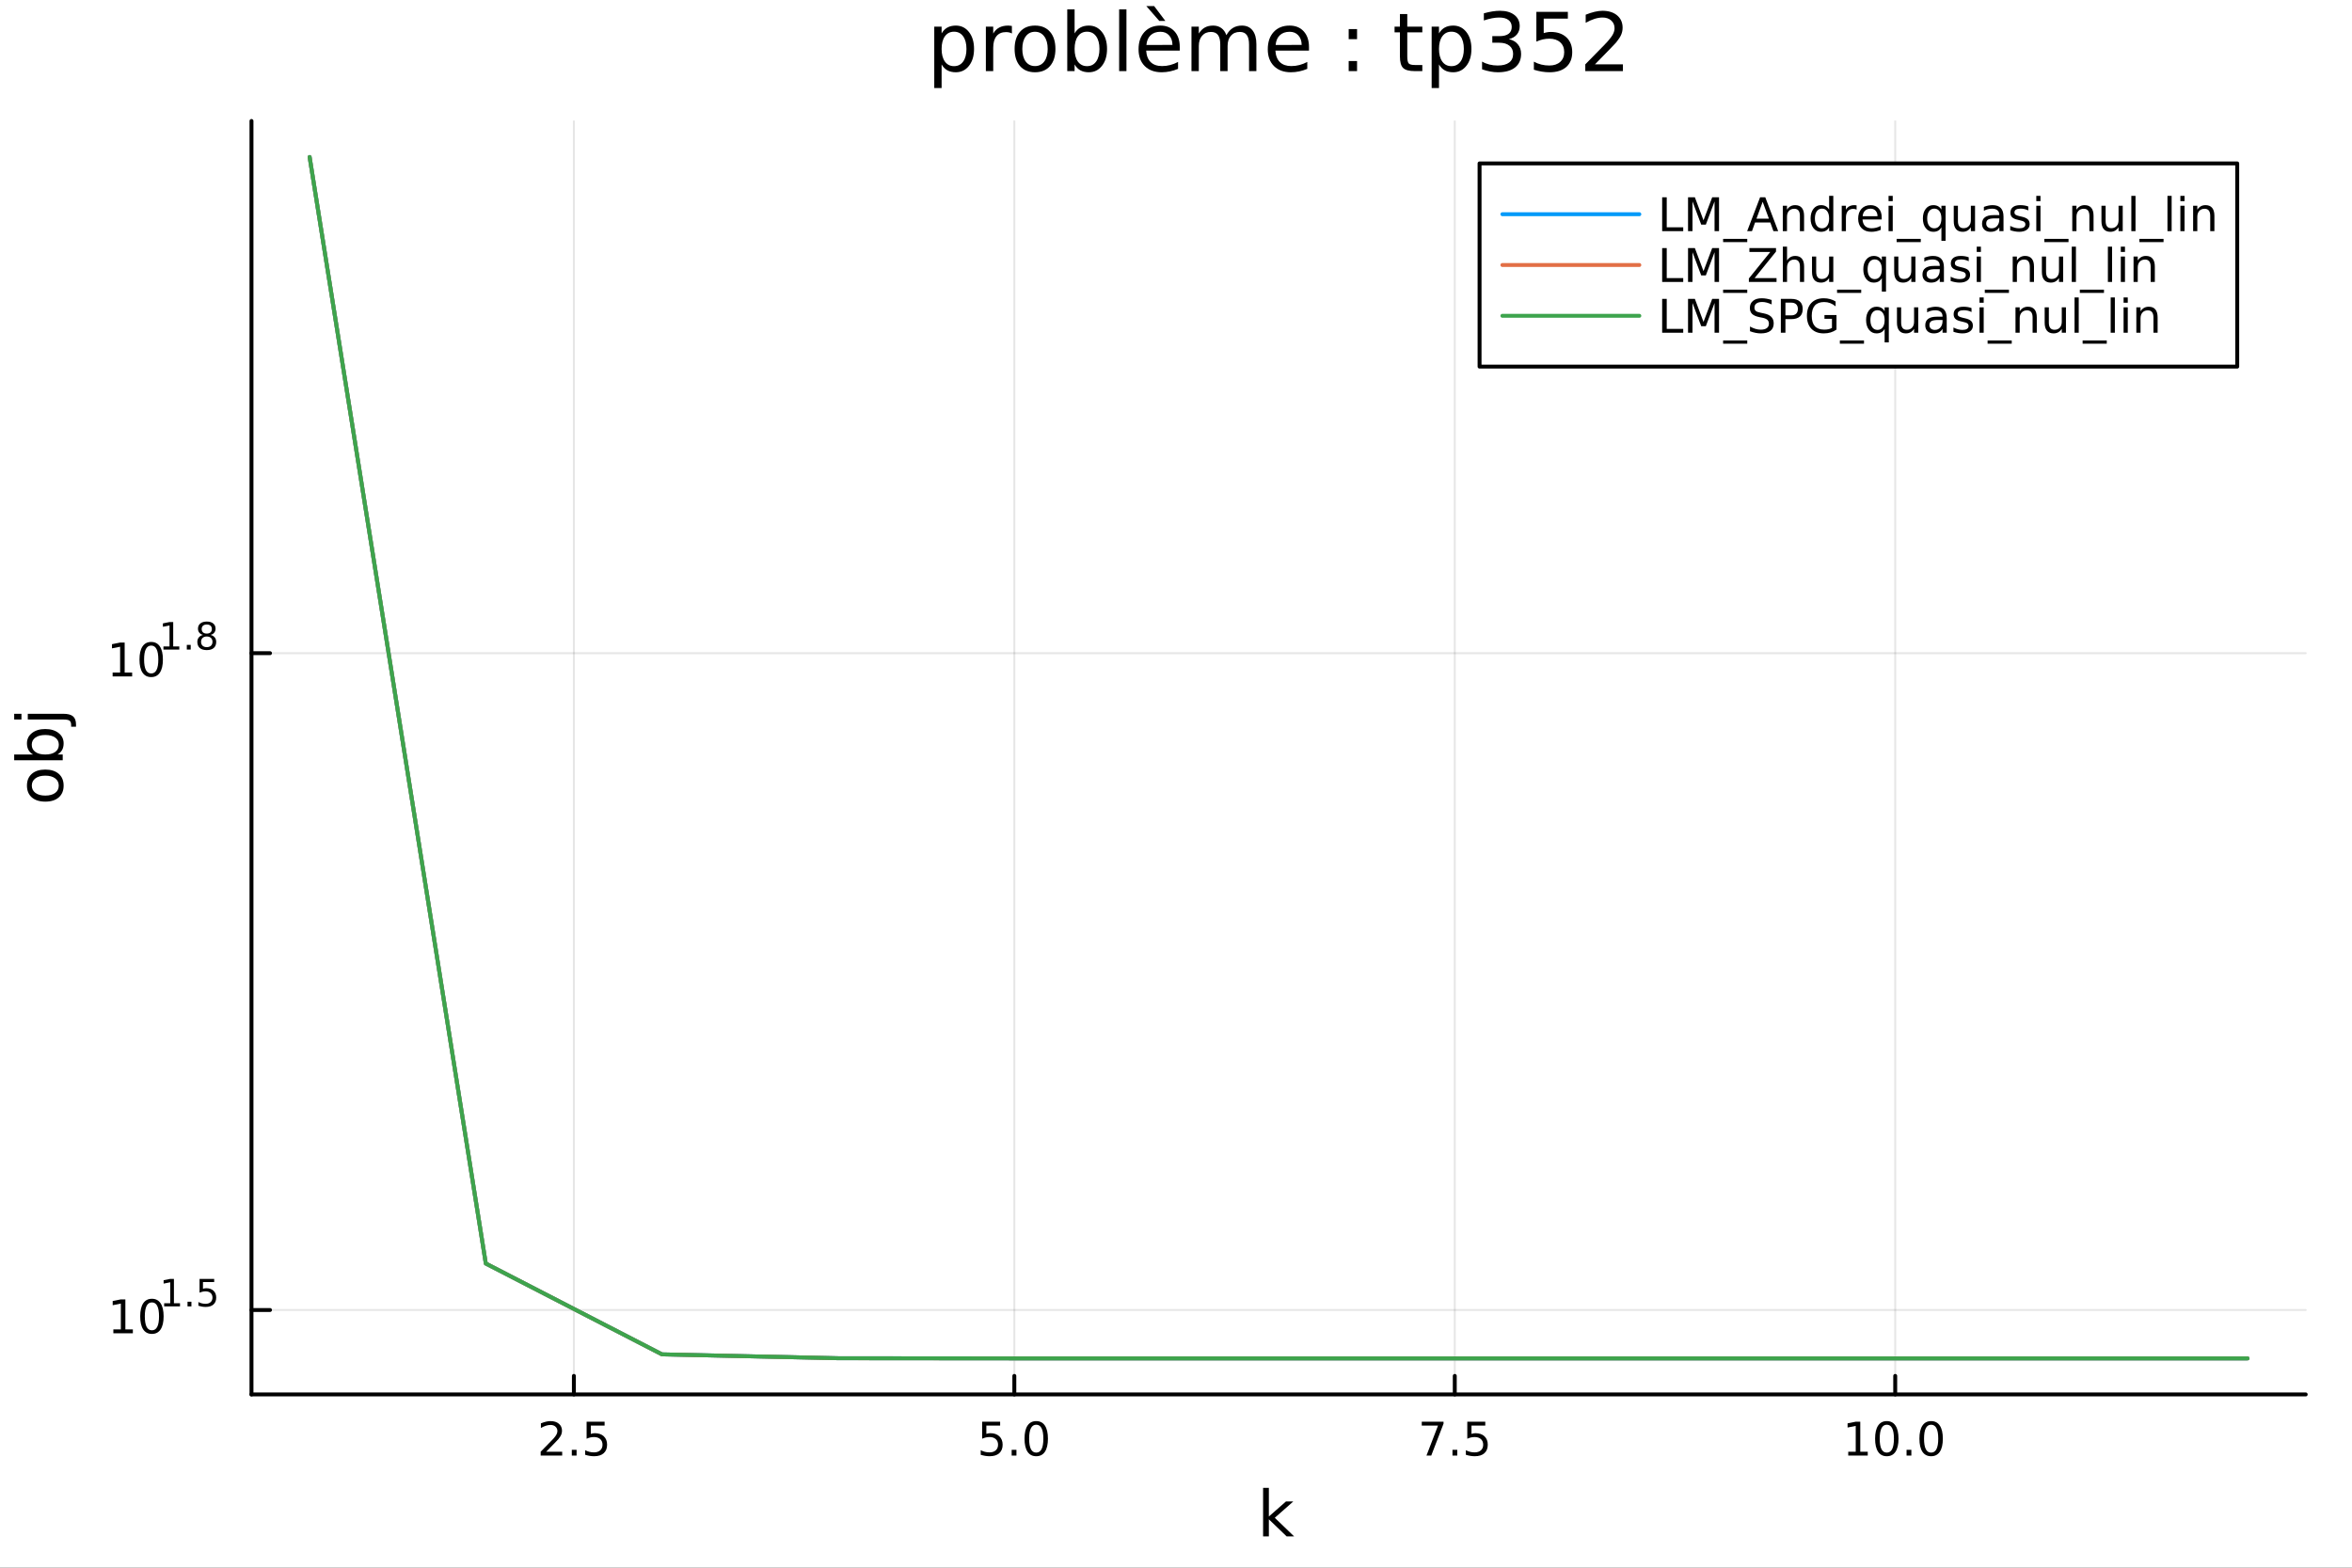 <?xml version="1.0" encoding="utf-8"?>
<svg xmlns="http://www.w3.org/2000/svg" xmlns:xlink="http://www.w3.org/1999/xlink" width="600" height="400" viewBox="0 0 2400 1600">
<rect x="0" y="0" width="2400" height="1600" fill="#333333" stroke="none"/>
<defs>
  <clipPath id="clip340">
    <rect x="0" y="0" width="2400" height="1600"/>
  </clipPath>
</defs>
<path clip-path="url(#clip340)" d="M0 1600 L2400 1600 L2400 0 L0 0  Z" fill="#ffffff" fill-rule="evenodd" fill-opacity="1"/>
<defs>
  <clipPath id="clip341">
    <rect x="480" y="0" width="1681" height="1600"/>
  </clipPath>
</defs>
<path clip-path="url(#clip340)" d="M256.62 1423.18 L2352.76 1423.18 L2352.76 123.472 L256.62 123.472  Z" fill="#ffffff" fill-rule="evenodd" fill-opacity="1"/>
<defs>
  <clipPath id="clip342">
    <rect x="256" y="123" width="2097" height="1301"/>
  </clipPath>
</defs>
<polyline clip-path="url(#clip342)" style="stroke:#000000; stroke-linecap:round; stroke-linejoin:round; stroke-width:2; stroke-opacity:0.1; fill:none" points="585.601,1423.18 585.601,123.472 "/>
<polyline clip-path="url(#clip342)" style="stroke:#000000; stroke-linecap:round; stroke-linejoin:round; stroke-width:2; stroke-opacity:0.1; fill:none" points="1035.03,1423.18 1035.03,123.472 "/>
<polyline clip-path="url(#clip342)" style="stroke:#000000; stroke-linecap:round; stroke-linejoin:round; stroke-width:2; stroke-opacity:0.1; fill:none" points="1484.46,1423.18 1484.46,123.472 "/>
<polyline clip-path="url(#clip342)" style="stroke:#000000; stroke-linecap:round; stroke-linejoin:round; stroke-width:2; stroke-opacity:0.1; fill:none" points="1933.89,1423.18 1933.89,123.472 "/>
<polyline clip-path="url(#clip340)" style="stroke:#000000; stroke-linecap:round; stroke-linejoin:round; stroke-width:4; stroke-opacity:1; fill:none" points="256.62,1423.18 2352.76,1423.18 "/>
<polyline clip-path="url(#clip340)" style="stroke:#000000; stroke-linecap:round; stroke-linejoin:round; stroke-width:4; stroke-opacity:1; fill:none" points="585.601,1423.18 585.601,1404.28 "/>
<polyline clip-path="url(#clip340)" style="stroke:#000000; stroke-linecap:round; stroke-linejoin:round; stroke-width:4; stroke-opacity:1; fill:none" points="1035.03,1423.18 1035.03,1404.28 "/>
<polyline clip-path="url(#clip340)" style="stroke:#000000; stroke-linecap:round; stroke-linejoin:round; stroke-width:4; stroke-opacity:1; fill:none" points="1484.46,1423.18 1484.46,1404.28 "/>
<polyline clip-path="url(#clip340)" style="stroke:#000000; stroke-linecap:round; stroke-linejoin:round; stroke-width:4; stroke-opacity:1; fill:none" points="1933.89,1423.18 1933.89,1404.28 "/>
<path clip-path="url(#clip340)" d="M557.338 1481.64 L573.657 1481.64 L573.657 1485.58 L551.713 1485.58 L551.713 1481.64 Q554.375 1478.89 558.958 1474.26 Q563.565 1469.61 564.745 1468.27 Q566.99 1465.74 567.87 1464.01 Q568.773 1462.25 568.773 1460.56 Q568.773 1457.8 566.828 1456.07 Q564.907 1454.33 561.805 1454.33 Q559.606 1454.33 557.153 1455.09 Q554.722 1455.86 551.944 1457.41 L551.944 1452.69 Q554.768 1451.55 557.222 1450.97 Q559.676 1450.39 561.713 1450.39 Q567.083 1450.39 570.278 1453.08 Q573.472 1455.77 573.472 1460.26 Q573.472 1462.39 572.662 1464.31 Q571.875 1466.2 569.768 1468.8 Q569.19 1469.47 566.088 1472.69 Q562.986 1475.88 557.338 1481.64 Z" fill="#000000" fill-rule="nonzero" fill-opacity="1" /><path clip-path="url(#clip340)" d="M583.472 1479.7 L588.356 1479.7 L588.356 1485.58 L583.472 1485.58 L583.472 1479.7 Z" fill="#000000" fill-rule="nonzero" fill-opacity="1" /><path clip-path="url(#clip340)" d="M598.588 1451.02 L616.944 1451.02 L616.944 1454.96 L602.87 1454.96 L602.87 1463.43 Q603.888 1463.08 604.907 1462.92 Q605.925 1462.73 606.944 1462.73 Q612.731 1462.73 616.111 1465.9 Q619.49 1469.08 619.49 1474.49 Q619.49 1480.07 616.018 1483.17 Q612.546 1486.25 606.226 1486.25 Q604.05 1486.25 601.782 1485.88 Q599.537 1485.51 597.129 1484.77 L597.129 1480.07 Q599.213 1481.2 601.435 1481.76 Q603.657 1482.32 606.134 1482.32 Q610.138 1482.32 612.476 1480.21 Q614.814 1478.1 614.814 1474.49 Q614.814 1470.88 612.476 1468.77 Q610.138 1466.67 606.134 1466.67 Q604.259 1466.67 602.384 1467.08 Q600.532 1467.5 598.588 1468.38 L598.588 1451.02 Z" fill="#000000" fill-rule="nonzero" fill-opacity="1" /><path clip-path="url(#clip340)" d="M1002.19 1451.02 L1020.55 1451.02 L1020.55 1454.96 L1006.48 1454.96 L1006.48 1463.43 Q1007.5 1463.08 1008.51 1462.92 Q1009.53 1462.73 1010.55 1462.73 Q1016.34 1462.73 1019.72 1465.9 Q1023.1 1469.08 1023.1 1474.49 Q1023.1 1480.07 1019.63 1483.17 Q1016.15 1486.25 1009.83 1486.25 Q1007.66 1486.25 1005.39 1485.88 Q1003.14 1485.51 1000.74 1484.77 L1000.74 1480.07 Q1002.82 1481.2 1005.04 1481.76 Q1007.26 1482.32 1009.74 1482.32 Q1013.75 1482.32 1016.08 1480.21 Q1018.42 1478.1 1018.42 1474.49 Q1018.42 1470.88 1016.08 1468.77 Q1013.75 1466.67 1009.74 1466.67 Q1007.87 1466.67 1005.99 1467.08 Q1004.14 1467.5 1002.19 1468.38 L1002.19 1451.02 Z" fill="#000000" fill-rule="nonzero" fill-opacity="1" /><path clip-path="url(#clip340)" d="M1032.31 1479.7 L1037.19 1479.7 L1037.19 1485.58 L1032.31 1485.58 L1032.31 1479.7 Z" fill="#000000" fill-rule="nonzero" fill-opacity="1" /><path clip-path="url(#clip340)" d="M1057.38 1454.1 Q1053.77 1454.1 1051.94 1457.66 Q1050.13 1461.2 1050.13 1468.33 Q1050.13 1475.44 1051.94 1479.01 Q1053.77 1482.55 1057.38 1482.55 Q1061.01 1482.55 1062.82 1479.01 Q1064.65 1475.44 1064.65 1468.33 Q1064.65 1461.2 1062.82 1457.66 Q1061.01 1454.1 1057.38 1454.1 M1057.38 1450.39 Q1063.19 1450.39 1066.25 1455 Q1069.32 1459.58 1069.32 1468.33 Q1069.32 1477.06 1066.25 1481.67 Q1063.19 1486.25 1057.38 1486.25 Q1051.57 1486.25 1048.49 1481.67 Q1045.44 1477.06 1045.44 1468.33 Q1045.44 1459.58 1048.49 1455 Q1051.57 1450.39 1057.38 1450.39 Z" fill="#000000" fill-rule="nonzero" fill-opacity="1" /><path clip-path="url(#clip340)" d="M1450.78 1451.02 L1473 1451.02 L1473 1453.01 L1460.45 1485.58 L1455.57 1485.58 L1467.38 1454.96 L1450.78 1454.96 L1450.78 1451.02 Z" fill="#000000" fill-rule="nonzero" fill-opacity="1" /><path clip-path="url(#clip340)" d="M1482.12 1479.7 L1487.01 1479.7 L1487.01 1485.58 L1482.12 1485.58 L1482.12 1479.7 Z" fill="#000000" fill-rule="nonzero" fill-opacity="1" /><path clip-path="url(#clip340)" d="M1497.24 1451.02 L1515.59 1451.02 L1515.59 1454.96 L1501.52 1454.96 L1501.52 1463.43 Q1502.54 1463.08 1503.56 1462.92 Q1504.57 1462.73 1505.59 1462.73 Q1511.38 1462.73 1514.76 1465.9 Q1518.14 1469.08 1518.14 1474.49 Q1518.14 1480.07 1514.67 1483.17 Q1511.2 1486.25 1504.88 1486.25 Q1502.7 1486.25 1500.43 1485.88 Q1498.19 1485.51 1495.78 1484.77 L1495.78 1480.07 Q1497.86 1481.2 1500.08 1481.76 Q1502.31 1482.32 1504.78 1482.32 Q1508.79 1482.32 1511.13 1480.21 Q1513.46 1478.1 1513.46 1474.49 Q1513.46 1470.88 1511.13 1468.77 Q1508.79 1466.67 1504.78 1466.67 Q1502.91 1466.67 1501.03 1467.08 Q1499.18 1467.5 1497.24 1468.38 L1497.24 1451.02 Z" fill="#000000" fill-rule="nonzero" fill-opacity="1" /><path clip-path="url(#clip340)" d="M1885.96 1481.64 L1893.6 1481.64 L1893.6 1455.28 L1885.29 1456.95 L1885.29 1452.69 L1893.55 1451.02 L1898.23 1451.02 L1898.23 1481.64 L1905.87 1481.64 L1905.87 1485.58 L1885.96 1485.58 L1885.96 1481.64 Z" fill="#000000" fill-rule="nonzero" fill-opacity="1" /><path clip-path="url(#clip340)" d="M1925.31 1454.1 Q1921.7 1454.1 1919.87 1457.66 Q1918.07 1461.2 1918.07 1468.33 Q1918.07 1475.44 1919.87 1479.01 Q1921.7 1482.55 1925.31 1482.55 Q1928.95 1482.55 1930.75 1479.01 Q1932.58 1475.44 1932.58 1468.33 Q1932.58 1461.2 1930.75 1457.66 Q1928.95 1454.1 1925.31 1454.1 M1925.31 1450.39 Q1931.12 1450.39 1934.18 1455 Q1937.26 1459.58 1937.26 1468.33 Q1937.26 1477.06 1934.18 1481.67 Q1931.12 1486.25 1925.31 1486.25 Q1919.5 1486.25 1916.42 1481.67 Q1913.37 1477.06 1913.37 1468.33 Q1913.37 1459.58 1916.42 1455 Q1919.5 1450.39 1925.31 1450.39 Z" fill="#000000" fill-rule="nonzero" fill-opacity="1" /><path clip-path="url(#clip340)" d="M1945.47 1479.7 L1950.36 1479.7 L1950.36 1485.58 L1945.47 1485.58 L1945.47 1479.7 Z" fill="#000000" fill-rule="nonzero" fill-opacity="1" /><path clip-path="url(#clip340)" d="M1970.54 1454.1 Q1966.93 1454.1 1965.1 1457.66 Q1963.3 1461.2 1963.3 1468.33 Q1963.3 1475.44 1965.1 1479.01 Q1966.93 1482.55 1970.54 1482.55 Q1974.18 1482.55 1975.98 1479.01 Q1977.81 1475.44 1977.81 1468.33 Q1977.81 1461.2 1975.98 1457.66 Q1974.18 1454.1 1970.54 1454.1 M1970.54 1450.39 Q1976.35 1450.39 1979.41 1455 Q1982.49 1459.58 1982.49 1468.33 Q1982.49 1477.06 1979.41 1481.67 Q1976.35 1486.25 1970.54 1486.25 Q1964.73 1486.25 1961.65 1481.67 Q1958.6 1477.06 1958.6 1468.33 Q1958.6 1459.58 1961.65 1455 Q1964.73 1450.39 1970.54 1450.39 Z" fill="#000000" fill-rule="nonzero" fill-opacity="1" /><path clip-path="url(#clip340)" d="M1288.87 1518.52 L1294.76 1518.52 L1294.76 1547.77 L1312.23 1532.4 L1319.71 1532.4 L1300.8 1549.07 L1320.51 1568.04 L1312.87 1568.04 L1294.76 1550.63 L1294.76 1568.04 L1288.87 1568.04 L1288.87 1518.52 Z" fill="#000000" fill-rule="nonzero" fill-opacity="1" /><polyline clip-path="url(#clip342)" style="stroke:#000000; stroke-linecap:round; stroke-linejoin:round; stroke-width:2; stroke-opacity:0.1; fill:none" points="256.62,1337.01 2352.76,1337.01 "/>
<polyline clip-path="url(#clip342)" style="stroke:#000000; stroke-linecap:round; stroke-linejoin:round; stroke-width:2; stroke-opacity:0.1; fill:none" points="256.62,666.639 2352.76,666.639 "/>
<polyline clip-path="url(#clip340)" style="stroke:#000000; stroke-linecap:round; stroke-linejoin:round; stroke-width:4; stroke-opacity:1; fill:none" points="256.62,1423.18 256.62,123.472 "/>
<polyline clip-path="url(#clip340)" style="stroke:#000000; stroke-linecap:round; stroke-linejoin:round; stroke-width:4; stroke-opacity:1; fill:none" points="256.62,1337.01 275.517,1337.01 "/>
<polyline clip-path="url(#clip340)" style="stroke:#000000; stroke-linecap:round; stroke-linejoin:round; stroke-width:4; stroke-opacity:1; fill:none" points="256.62,666.639 275.517,666.639 "/>
<path clip-path="url(#clip340)" d="M115.665 1356.8 L123.304 1356.8 L123.304 1330.44 L114.994 1332.11 L114.994 1327.85 L123.258 1326.18 L127.933 1326.18 L127.933 1356.8 L135.572 1356.8 L135.572 1360.74 L115.665 1360.74 L115.665 1356.8 Z" fill="#000000" fill-rule="nonzero" fill-opacity="1" /><path clip-path="url(#clip340)" d="M155.017 1329.26 Q151.406 1329.26 149.577 1332.82 Q147.771 1336.36 147.771 1343.49 Q147.771 1350.6 149.577 1354.17 Q151.406 1357.71 155.017 1357.71 Q158.651 1357.71 160.456 1354.17 Q162.285 1350.6 162.285 1343.49 Q162.285 1336.36 160.456 1332.82 Q158.651 1329.26 155.017 1329.26 M155.017 1325.55 Q160.827 1325.55 163.882 1330.16 Q166.961 1334.74 166.961 1343.49 Q166.961 1352.22 163.882 1356.83 Q160.827 1361.41 155.017 1361.41 Q149.206 1361.41 146.128 1356.83 Q143.072 1352.22 143.072 1343.49 Q143.072 1334.74 146.128 1330.16 Q149.206 1325.55 155.017 1325.55 Z" fill="#000000" fill-rule="nonzero" fill-opacity="1" /><path clip-path="url(#clip340)" d="M167.506 1330.13 L173.713 1330.13 L173.713 1308.71 L166.961 1310.06 L166.961 1306.6 L173.675 1305.25 L177.475 1305.25 L177.475 1330.13 L183.681 1330.13 L183.681 1333.33 L167.506 1333.33 L167.506 1330.13 Z" fill="#000000" fill-rule="nonzero" fill-opacity="1" /><path clip-path="url(#clip340)" d="M191.355 1328.55 L195.323 1328.55 L195.323 1333.33 L191.355 1333.33 L191.355 1328.55 Z" fill="#000000" fill-rule="nonzero" fill-opacity="1" /><path clip-path="url(#clip340)" d="M203.636 1305.25 L218.551 1305.25 L218.551 1308.45 L207.116 1308.45 L207.116 1315.33 Q207.943 1315.05 208.771 1314.92 Q209.598 1314.77 210.426 1314.77 Q215.128 1314.77 217.874 1317.34 Q220.62 1319.92 220.62 1324.32 Q220.62 1328.85 217.798 1331.37 Q214.977 1333.87 209.843 1333.87 Q208.075 1333.87 206.232 1333.57 Q204.407 1333.27 202.451 1332.67 L202.451 1328.85 Q204.144 1329.77 205.949 1330.23 Q207.755 1330.68 209.767 1330.68 Q213.021 1330.68 214.921 1328.97 Q216.82 1327.25 216.82 1324.32 Q216.82 1321.39 214.921 1319.67 Q213.021 1317.96 209.767 1317.96 Q208.244 1317.96 206.721 1318.3 Q205.216 1318.64 203.636 1319.36 L203.636 1305.25 Z" fill="#000000" fill-rule="nonzero" fill-opacity="1" /><path clip-path="url(#clip340)" d="M114.931 686.431 L122.57 686.431 L122.57 660.066 L114.26 661.732 L114.26 657.473 L122.524 655.806 L127.2 655.806 L127.2 686.431 L134.839 686.431 L134.839 690.366 L114.931 690.366 L114.931 686.431 Z" fill="#000000" fill-rule="nonzero" fill-opacity="1" /><path clip-path="url(#clip340)" d="M154.283 658.885 Q150.672 658.885 148.843 662.45 Q147.038 665.992 147.038 673.121 Q147.038 680.228 148.843 683.792 Q150.672 687.334 154.283 687.334 Q157.917 687.334 159.723 683.792 Q161.552 680.228 161.552 673.121 Q161.552 665.992 159.723 662.45 Q157.917 658.885 154.283 658.885 M154.283 655.181 Q160.093 655.181 163.149 659.788 Q166.227 664.371 166.227 673.121 Q166.227 681.848 163.149 686.454 Q160.093 691.038 154.283 691.038 Q148.473 691.038 145.394 686.454 Q142.339 681.848 142.339 673.121 Q142.339 664.371 145.394 659.788 Q148.473 655.181 154.283 655.181 Z" fill="#000000" fill-rule="nonzero" fill-opacity="1" /><path clip-path="url(#clip340)" d="M166.773 659.759 L172.979 659.759 L172.979 638.337 L166.227 639.691 L166.227 636.23 L172.942 634.876 L176.741 634.876 L176.741 659.759 L182.948 659.759 L182.948 662.956 L166.773 662.956 L166.773 659.759 Z" fill="#000000" fill-rule="nonzero" fill-opacity="1" /><path clip-path="url(#clip340)" d="M190.621 658.179 L194.59 658.179 L194.59 662.956 L190.621 662.956 L190.621 658.179 Z" fill="#000000" fill-rule="nonzero" fill-opacity="1" /><path clip-path="url(#clip340)" d="M210.99 649.621 Q208.282 649.621 206.721 651.07 Q205.178 652.518 205.178 655.057 Q205.178 657.596 206.721 659.044 Q208.282 660.492 210.99 660.492 Q213.698 660.492 215.259 659.044 Q216.82 657.577 216.82 655.057 Q216.82 652.518 215.259 651.07 Q213.717 649.621 210.99 649.621 M207.191 648.004 Q204.746 647.402 203.373 645.728 Q202.019 644.054 202.019 641.647 Q202.019 638.28 204.407 636.324 Q206.815 634.368 210.99 634.368 Q215.184 634.368 217.573 636.324 Q219.961 638.28 219.961 641.647 Q219.961 644.054 218.588 645.728 Q217.234 647.402 214.808 648.004 Q217.554 648.643 219.077 650.505 Q220.62 652.367 220.62 655.057 Q220.62 659.138 218.118 661.32 Q215.635 663.501 210.99 663.501 Q206.344 663.501 203.843 661.32 Q201.36 659.138 201.36 655.057 Q201.36 652.367 202.903 650.505 Q204.445 648.643 207.191 648.004 M205.799 642.004 Q205.799 644.186 207.153 645.408 Q208.526 646.631 210.99 646.631 Q213.435 646.631 214.808 645.408 Q216.2 644.186 216.2 642.004 Q216.2 639.822 214.808 638.6 Q213.435 637.377 210.99 637.377 Q208.526 637.377 207.153 638.6 Q205.799 639.822 205.799 642.004 Z" fill="#000000" fill-rule="nonzero" fill-opacity="1" /><path clip-path="url(#clip340)" d="M32.462 801.797 Q32.462 806.507 36.154 809.244 Q39.815 811.982 46.212 811.982 Q52.609 811.982 56.302 809.276 Q59.962 806.539 59.962 801.797 Q59.962 797.118 56.27 794.381 Q52.578 791.643 46.212 791.643 Q39.878 791.643 36.186 794.381 Q32.462 797.118 32.462 801.797 M27.497 801.797 Q27.497 794.158 32.462 789.797 Q37.427 785.437 46.212 785.437 Q54.965 785.437 59.962 789.797 Q64.927 794.158 64.927 801.797 Q64.927 809.467 59.962 813.828 Q54.965 818.156 46.212 818.156 Q37.427 818.156 32.462 813.828 Q27.497 809.467 27.497 801.797 Z" fill="#000000" fill-rule="nonzero" fill-opacity="1" /><path clip-path="url(#clip340)" d="M46.212 750.139 Q39.751 750.139 36.09 752.812 Q32.398 755.454 32.398 760.101 Q32.398 764.748 36.09 767.422 Q39.751 770.064 46.212 770.064 Q52.673 770.064 56.365 767.422 Q60.026 764.748 60.026 760.101 Q60.026 755.454 56.365 752.812 Q52.673 750.139 46.212 750.139 M33.767 770.064 Q30.584 768.218 29.056 765.417 Q27.497 762.584 27.497 758.669 Q27.497 752.176 32.653 748.134 Q37.809 744.06 46.212 744.06 Q54.615 744.06 59.771 748.134 Q64.927 752.176 64.927 758.669 Q64.927 762.584 63.399 765.417 Q61.84 768.218 58.657 770.064 L64.004 770.064 L64.004 775.952 L14.479 775.952 L14.479 770.064 L33.767 770.064 Z" fill="#000000" fill-rule="nonzero" fill-opacity="1" /><path clip-path="url(#clip340)" d="M28.356 734.352 L28.356 728.495 L64.641 728.495 Q71.452 728.495 74.508 731.105 Q77.563 733.684 77.563 739.445 L77.563 741.673 L72.598 741.673 L72.598 740.113 Q72.598 736.771 71.038 735.561 Q69.51 734.352 64.641 734.352 L28.356 734.352 M14.479 734.352 L14.479 728.495 L21.895 728.495 L21.895 734.352 L14.479 734.352 Z" fill="#000000" fill-rule="nonzero" fill-opacity="1" /><path clip-path="url(#clip340)" d="M960.827 65.77 L960.827 89.833 L953.333 89.833 L953.333 27.206 L960.827 27.206 L960.827 34.092 Q963.176 30.041 966.741 28.097 Q970.346 26.112 975.329 26.112 Q983.593 26.112 988.737 32.675 Q993.923 39.237 993.923 49.931 Q993.923 60.626 988.737 67.188 Q983.593 73.751 975.329 73.751 Q970.346 73.751 966.741 71.806 Q963.176 69.821 960.827 65.77 M986.185 49.931 Q986.185 41.708 982.783 37.05 Q979.42 32.35 973.506 32.35 Q967.592 32.35 964.189 37.05 Q960.827 41.708 960.827 49.931 Q960.827 58.155 964.189 62.854 Q967.592 67.512 973.506 67.512 Q979.42 67.512 982.783 62.854 Q986.185 58.155 986.185 49.931 Z" fill="#000000" fill-rule="nonzero" fill-opacity="1" /><path clip-path="url(#clip340)" d="M1032.57 34.173 Q1031.31 33.444 1029.81 33.12 Q1028.36 32.756 1026.57 32.756 Q1020.25 32.756 1016.85 36.888 Q1013.49 40.979 1013.49 48.676 L1013.49 72.576 L1005.99 72.576 L1005.99 27.206 L1013.49 27.206 L1013.49 34.254 Q1015.84 30.122 1019.61 28.138 Q1023.37 26.112 1028.76 26.112 Q1029.53 26.112 1030.46 26.234 Q1031.39 26.315 1032.53 26.517 L1032.57 34.173 Z" fill="#000000" fill-rule="nonzero" fill-opacity="1" /><path clip-path="url(#clip340)" d="M1056.14 32.431 Q1050.15 32.431 1046.67 37.131 Q1043.18 41.789 1043.18 49.931 Q1043.18 58.074 1046.62 62.773 Q1050.11 67.431 1056.14 67.431 Q1062.1 67.431 1065.58 62.732 Q1069.07 58.033 1069.07 49.931 Q1069.07 41.87 1065.58 37.171 Q1062.1 32.431 1056.14 32.431 M1056.14 26.112 Q1065.87 26.112 1071.42 32.431 Q1076.97 38.751 1076.97 49.931 Q1076.97 61.071 1071.42 67.431 Q1065.87 73.751 1056.14 73.751 Q1046.38 73.751 1040.83 67.431 Q1035.32 61.071 1035.32 49.931 Q1035.32 38.751 1040.83 32.431 Q1046.38 26.112 1056.14 26.112 Z" fill="#000000" fill-rule="nonzero" fill-opacity="1" /><path clip-path="url(#clip340)" d="M1121.89 49.931 Q1121.89 41.708 1118.49 37.05 Q1115.13 32.35 1109.21 32.35 Q1103.3 32.35 1099.89 37.05 Q1096.53 41.708 1096.53 49.931 Q1096.53 58.155 1099.89 62.854 Q1103.3 67.512 1109.21 67.512 Q1115.13 67.512 1118.49 62.854 Q1121.89 58.155 1121.89 49.931 M1096.53 34.092 Q1098.88 30.041 1102.45 28.097 Q1106.05 26.112 1111.03 26.112 Q1119.3 26.112 1124.44 32.675 Q1129.63 39.237 1129.63 49.931 Q1129.63 60.626 1124.44 67.188 Q1119.3 73.751 1111.03 73.751 Q1106.05 73.751 1102.45 71.806 Q1098.88 69.821 1096.53 65.77 L1096.53 72.576 L1089.04 72.576 L1089.04 9.544 L1096.53 9.544 L1096.53 34.092 Z" fill="#000000" fill-rule="nonzero" fill-opacity="1" /><path clip-path="url(#clip340)" d="M1141.98 9.544 L1149.44 9.544 L1149.44 72.576 L1141.98 72.576 L1141.98 9.544 Z" fill="#000000" fill-rule="nonzero" fill-opacity="1" /><path clip-path="url(#clip340)" d="M1203.84 48.028 L1203.84 51.673 L1169.57 51.673 Q1170.06 59.37 1174.19 63.421 Q1178.36 67.431 1185.77 67.431 Q1190.07 67.431 1194.08 66.378 Q1198.13 65.325 1202.1 63.218 L1202.1 70.267 Q1198.09 71.968 1193.88 72.86 Q1189.66 73.751 1185.33 73.751 Q1174.47 73.751 1168.11 67.431 Q1161.79 61.112 1161.79 50.337 Q1161.79 39.197 1167.79 32.675 Q1173.82 26.112 1184.03 26.112 Q1193.19 26.112 1198.49 32.026 Q1203.84 37.9 1203.84 48.028 M1196.39 45.84 Q1196.31 39.723 1192.94 36.077 Q1189.62 32.431 1184.11 32.431 Q1177.87 32.431 1174.11 35.956 Q1170.38 39.48 1169.81 45.88 L1196.39 45.84 M1177.71 6.222 L1189.14 21.373 L1182.94 21.373 L1169.73 6.222 L1177.71 6.222 Z" fill="#000000" fill-rule="nonzero" fill-opacity="1" /><path clip-path="url(#clip340)" d="M1251.4 35.915 Q1254.19 30.892 1258.08 28.502 Q1261.97 26.112 1267.24 26.112 Q1274.33 26.112 1278.17 31.095 Q1282.02 36.037 1282.02 45.192 L1282.02 72.576 L1274.53 72.576 L1274.53 45.435 Q1274.53 38.913 1272.22 35.753 Q1269.91 32.594 1265.17 32.594 Q1259.38 32.594 1256.02 36.442 Q1252.65 40.29 1252.65 46.934 L1252.65 72.576 L1245.16 72.576 L1245.16 45.435 Q1245.16 38.873 1242.85 35.753 Q1240.54 32.594 1235.72 32.594 Q1230.01 32.594 1226.65 36.482 Q1223.28 40.331 1223.28 46.934 L1223.28 72.576 L1215.79 72.576 L1215.79 27.206 L1223.28 27.206 L1223.28 34.254 Q1225.84 30.082 1229.4 28.097 Q1232.97 26.112 1237.87 26.112 Q1242.81 26.112 1246.25 28.624 Q1249.74 31.135 1251.4 35.915 Z" fill="#000000" fill-rule="nonzero" fill-opacity="1" /><path clip-path="url(#clip340)" d="M1335.7 48.028 L1335.7 51.673 L1301.43 51.673 Q1301.91 59.37 1306.04 63.421 Q1310.22 67.431 1317.63 67.431 Q1321.92 67.431 1325.93 66.378 Q1329.99 65.325 1333.96 63.218 L1333.96 70.267 Q1329.95 71.968 1325.73 72.86 Q1321.52 73.751 1317.18 73.751 Q1306.33 73.751 1299.97 67.431 Q1293.65 61.112 1293.65 50.337 Q1293.65 39.197 1299.64 32.675 Q1305.68 26.112 1315.89 26.112 Q1325.04 26.112 1330.35 32.026 Q1335.7 37.9 1335.7 48.028 M1328.24 45.84 Q1328.16 39.723 1324.8 36.077 Q1321.48 32.431 1315.97 32.431 Q1309.73 32.431 1305.96 35.956 Q1302.24 39.48 1301.67 45.88 L1328.24 45.84 Z" fill="#000000" fill-rule="nonzero" fill-opacity="1" /><path clip-path="url(#clip340)" d="M1376.21 62.287 L1384.75 62.287 L1384.75 72.576 L1376.21 72.576 L1376.21 62.287 M1376.21 29.677 L1384.75 29.677 L1384.75 39.966 L1376.21 39.966 L1376.21 29.677 Z" fill="#000000" fill-rule="nonzero" fill-opacity="1" /><path clip-path="url(#clip340)" d="M1436 14.324 L1436 27.206 L1451.35 27.206 L1451.35 32.999 L1436 32.999 L1436 57.628 Q1436 63.178 1437.5 64.758 Q1439.04 66.338 1443.69 66.338 L1451.35 66.338 L1451.35 72.576 L1443.69 72.576 Q1435.07 72.576 1431.78 69.376 Q1428.5 66.135 1428.5 57.628 L1428.5 32.999 L1423.03 32.999 L1423.03 27.206 L1428.5 27.206 L1428.5 14.324 L1436 14.324 Z" fill="#000000" fill-rule="nonzero" fill-opacity="1" /><path clip-path="url(#clip340)" d="M1468.36 65.77 L1468.36 89.833 L1460.87 89.833 L1460.87 27.206 L1468.36 27.206 L1468.36 34.092 Q1470.71 30.041 1474.28 28.097 Q1477.88 26.112 1482.87 26.112 Q1491.13 26.112 1496.28 32.675 Q1501.46 39.237 1501.46 49.931 Q1501.46 60.626 1496.28 67.188 Q1491.13 73.751 1482.87 73.751 Q1477.88 73.751 1474.28 71.806 Q1470.71 69.821 1468.36 65.77 M1493.72 49.931 Q1493.72 41.708 1490.32 37.05 Q1486.96 32.35 1481.04 32.35 Q1475.13 32.35 1471.73 37.05 Q1468.36 41.708 1468.36 49.931 Q1468.36 58.155 1471.73 62.854 Q1475.13 67.512 1481.04 67.512 Q1486.96 67.512 1490.32 62.854 Q1493.72 58.155 1493.72 49.931 Z" fill="#000000" fill-rule="nonzero" fill-opacity="1" /><path clip-path="url(#clip340)" d="M1539.66 39.966 Q1545.53 41.222 1548.82 45.192 Q1552.14 49.162 1552.14 54.995 Q1552.14 63.948 1545.98 68.849 Q1539.82 73.751 1528.48 73.751 Q1524.67 73.751 1520.62 72.981 Q1516.61 72.252 1512.32 70.753 L1512.32 62.854 Q1515.72 64.839 1519.77 65.852 Q1523.82 66.864 1528.24 66.864 Q1535.93 66.864 1539.94 63.826 Q1543.99 60.788 1543.99 54.995 Q1543.99 49.648 1540.23 46.65 Q1536.5 43.612 1529.82 43.612 L1522.77 43.612 L1522.77 36.888 L1530.14 36.888 Q1536.18 36.888 1539.38 34.498 Q1542.58 32.067 1542.58 27.53 Q1542.58 22.871 1539.26 20.4 Q1535.97 17.889 1529.82 17.889 Q1526.45 17.889 1522.61 18.618 Q1518.76 19.347 1514.14 20.887 L1514.14 13.595 Q1518.8 12.299 1522.85 11.65 Q1526.94 11.002 1530.55 11.002 Q1539.86 11.002 1545.29 15.256 Q1550.72 19.469 1550.72 26.679 Q1550.72 31.702 1547.84 35.186 Q1544.97 38.629 1539.66 39.966 Z" fill="#000000" fill-rule="nonzero" fill-opacity="1" /><path clip-path="url(#clip340)" d="M1567.73 12.096 L1599.86 12.096 L1599.86 18.983 L1575.23 18.983 L1575.23 33.809 Q1577.01 33.201 1578.79 32.918 Q1580.57 32.594 1582.36 32.594 Q1592.48 32.594 1598.4 38.143 Q1604.31 43.693 1604.31 53.172 Q1604.31 62.935 1598.24 68.363 Q1592.16 73.751 1581.1 73.751 Q1577.29 73.751 1573.32 73.103 Q1569.39 72.454 1565.18 71.158 L1565.18 62.935 Q1568.83 64.92 1572.72 65.892 Q1576.6 66.864 1580.94 66.864 Q1587.95 66.864 1592.04 63.178 Q1596.13 59.492 1596.13 53.172 Q1596.13 46.853 1592.04 43.166 Q1587.95 39.48 1580.94 39.48 Q1577.66 39.48 1574.38 40.209 Q1571.14 40.938 1567.73 42.478 L1567.73 12.096 Z" fill="#000000" fill-rule="nonzero" fill-opacity="1" /><path clip-path="url(#clip340)" d="M1627.48 65.689 L1656.04 65.689 L1656.04 72.576 L1617.64 72.576 L1617.64 65.689 Q1622.3 60.869 1630.32 52.767 Q1638.38 44.625 1640.45 42.275 Q1644.38 37.86 1645.92 34.822 Q1647.5 31.743 1647.5 28.786 Q1647.5 23.965 1644.09 20.927 Q1640.73 17.889 1635.3 17.889 Q1631.45 17.889 1627.16 19.226 Q1622.91 20.562 1618.05 23.276 L1618.05 15.013 Q1622.99 13.028 1627.28 12.015 Q1631.58 11.002 1635.14 11.002 Q1644.54 11.002 1650.13 15.701 Q1655.72 20.4 1655.72 28.259 Q1655.72 31.986 1654.3 35.348 Q1652.92 38.67 1649.24 43.207 Q1648.22 44.382 1642.8 50.013 Q1637.37 55.603 1627.48 65.689 Z" fill="#000000" fill-rule="nonzero" fill-opacity="1" /><polyline clip-path="url(#clip342)" style="stroke:#009af9; stroke-linecap:round; stroke-linejoin:round; stroke-width:4; stroke-opacity:1; fill:none" points="315.944,160.256 495.716,1289.57 675.487,1382.27 855.259,1386.23 1035.03,1386.39 1214.8,1386.4 1394.57,1386.4 1574.35,1386.4 1754.12,1386.4 1933.89,1386.4 2113.66,1386.4 2293.43,1386.4 "/>
<polyline clip-path="url(#clip342)" style="stroke:#e26f46; stroke-linecap:round; stroke-linejoin:round; stroke-width:4; stroke-opacity:1; fill:none" points="315.944,160.256 495.716,1289.57 675.487,1382.29 855.259,1386.24 1035.03,1386.39 1214.8,1386.4 1394.57,1386.4 1574.35,1386.4 1754.12,1386.4 1933.89,1386.4 2113.66,1386.4 2293.43,1386.4 "/>
<polyline clip-path="url(#clip342)" style="stroke:#3da44d; stroke-linecap:round; stroke-linejoin:round; stroke-width:4; stroke-opacity:1; fill:none" points="315.944,160.256 495.716,1289.57 675.487,1382.27 855.259,1386.23 1035.03,1386.39 1214.8,1386.4 1394.57,1386.4 1574.35,1386.4 1754.12,1386.4 1933.89,1386.4 2113.66,1386.4 2293.43,1386.4 "/>
<path clip-path="url(#clip340)" d="M1509.76 374.156 L2282.88 374.156 L2282.88 166.796 L1509.76 166.796  Z" fill="#ffffff" fill-rule="evenodd" fill-opacity="1"/>
<polyline clip-path="url(#clip340)" style="stroke:#000000; stroke-linecap:round; stroke-linejoin:round; stroke-width:4; stroke-opacity:1; fill:none" points="1509.76,374.156 2282.88,374.156 2282.88,166.796 1509.76,166.796 1509.76,374.156 "/>
<polyline clip-path="url(#clip340)" style="stroke:#009af9; stroke-linecap:round; stroke-linejoin:round; stroke-width:4; stroke-opacity:1; fill:none" points="1533.05,218.636 1672.79,218.636 "/>
<path clip-path="url(#clip340)" d="M1696.08 201.356 L1700.75 201.356 L1700.75 231.981 L1717.58 231.981 L1717.58 235.916 L1696.08 235.916 L1696.08 201.356 Z" fill="#000000" fill-rule="nonzero" fill-opacity="1" /><path clip-path="url(#clip340)" d="M1722.49 201.356 L1729.46 201.356 L1738.28 224.874 L1747.14 201.356 L1754.11 201.356 L1754.11 235.916 L1749.55 235.916 L1749.55 205.569 L1740.64 229.272 L1735.94 229.272 L1727.03 205.569 L1727.03 235.916 L1722.49 235.916 L1722.49 201.356 Z" fill="#000000" fill-rule="nonzero" fill-opacity="1" /><path clip-path="url(#clip340)" d="M1782.91 243.786 L1782.91 247.096 L1758.28 247.096 L1758.28 243.786 L1782.91 243.786 Z" fill="#000000" fill-rule="nonzero" fill-opacity="1" /><path clip-path="url(#clip340)" d="M1798.65 205.962 L1792.31 223.161 L1805.01 223.161 L1798.65 205.962 M1796.01 201.356 L1801.31 201.356 L1814.48 235.916 L1809.62 235.916 L1806.47 227.05 L1790.89 227.05 L1787.74 235.916 L1782.81 235.916 L1796.01 201.356 Z" fill="#000000" fill-rule="nonzero" fill-opacity="1" /><path clip-path="url(#clip340)" d="M1840.89 220.268 L1840.89 235.916 L1836.63 235.916 L1836.63 220.407 Q1836.63 216.726 1835.2 214.897 Q1833.76 213.069 1830.89 213.069 Q1827.44 213.069 1825.45 215.268 Q1823.46 217.467 1823.46 221.263 L1823.46 235.916 L1819.18 235.916 L1819.18 209.99 L1823.46 209.99 L1823.46 214.018 Q1824.99 211.68 1827.05 210.522 Q1829.13 209.365 1831.84 209.365 Q1836.31 209.365 1838.6 212.143 Q1840.89 214.897 1840.89 220.268 Z" fill="#000000" fill-rule="nonzero" fill-opacity="1" /><path clip-path="url(#clip340)" d="M1866.45 213.925 L1866.45 199.897 L1870.71 199.897 L1870.71 235.916 L1866.45 235.916 L1866.45 232.027 Q1865.11 234.342 1863.05 235.476 Q1861.01 236.587 1858.14 236.587 Q1853.44 236.587 1850.48 232.837 Q1847.54 229.087 1847.54 222.976 Q1847.54 216.865 1850.48 213.115 Q1853.44 209.365 1858.14 209.365 Q1861.01 209.365 1863.05 210.499 Q1865.11 211.61 1866.45 213.925 M1851.93 222.976 Q1851.93 227.675 1853.86 230.36 Q1855.8 233.022 1859.18 233.022 Q1862.56 233.022 1864.5 230.36 Q1866.45 227.675 1866.45 222.976 Q1866.45 218.277 1864.5 215.615 Q1862.56 212.93 1859.18 212.93 Q1855.8 212.93 1853.86 215.615 Q1851.93 218.277 1851.93 222.976 Z" fill="#000000" fill-rule="nonzero" fill-opacity="1" /><path clip-path="url(#clip340)" d="M1894.5 213.971 Q1893.79 213.555 1892.93 213.37 Q1892.1 213.161 1891.08 213.161 Q1887.47 213.161 1885.52 215.522 Q1883.6 217.86 1883.6 222.258 L1883.6 235.916 L1879.32 235.916 L1879.32 209.99 L1883.6 209.99 L1883.6 214.018 Q1884.94 211.657 1887.1 210.522 Q1889.25 209.365 1892.33 209.365 Q1892.77 209.365 1893.3 209.434 Q1893.83 209.481 1894.48 209.596 L1894.5 213.971 Z" fill="#000000" fill-rule="nonzero" fill-opacity="1" /><path clip-path="url(#clip340)" d="M1920.11 221.888 L1920.11 223.971 L1900.52 223.971 Q1900.8 228.369 1903.16 230.684 Q1905.55 232.976 1909.78 232.976 Q1912.24 232.976 1914.53 232.374 Q1916.84 231.772 1919.11 230.569 L1919.11 234.596 Q1916.82 235.568 1914.41 236.078 Q1912 236.587 1909.53 236.587 Q1903.32 236.587 1899.69 232.976 Q1896.08 229.365 1896.08 223.207 Q1896.08 216.842 1899.5 213.115 Q1902.95 209.365 1908.79 209.365 Q1914.02 209.365 1917.05 212.745 Q1920.11 216.101 1920.11 221.888 M1915.85 220.638 Q1915.8 217.143 1913.88 215.059 Q1911.98 212.976 1908.83 212.976 Q1905.27 212.976 1903.11 214.99 Q1900.99 217.004 1900.66 220.661 L1915.85 220.638 Z" fill="#000000" fill-rule="nonzero" fill-opacity="1" /><path clip-path="url(#clip340)" d="M1927.1 209.99 L1931.36 209.99 L1931.36 235.916 L1927.1 235.916 L1927.1 209.99 M1927.1 199.897 L1931.36 199.897 L1931.36 205.291 L1927.1 205.291 L1927.1 199.897 Z" fill="#000000" fill-rule="nonzero" fill-opacity="1" /><path clip-path="url(#clip340)" d="M1959.97 243.786 L1959.97 247.096 L1935.34 247.096 L1935.34 243.786 L1959.97 243.786 Z" fill="#000000" fill-rule="nonzero" fill-opacity="1" /><path clip-path="url(#clip340)" d="M1966.52 222.976 Q1966.52 227.675 1968.44 230.36 Q1970.38 233.022 1973.76 233.022 Q1977.14 233.022 1979.09 230.36 Q1981.03 227.675 1981.03 222.976 Q1981.03 218.277 1979.09 215.615 Q1977.14 212.93 1973.76 212.93 Q1970.38 212.93 1968.44 215.615 Q1966.52 218.277 1966.52 222.976 M1981.03 232.027 Q1979.69 234.342 1977.63 235.476 Q1975.59 236.587 1972.72 236.587 Q1968.02 236.587 1965.06 232.837 Q1962.12 229.087 1962.12 222.976 Q1962.12 216.865 1965.06 213.115 Q1968.02 209.365 1972.72 209.365 Q1975.59 209.365 1977.63 210.499 Q1979.69 211.61 1981.03 213.925 L1981.03 209.99 L1985.29 209.99 L1985.29 245.777 L1981.03 245.777 L1981.03 232.027 Z" fill="#000000" fill-rule="nonzero" fill-opacity="1" /><path clip-path="url(#clip340)" d="M1993.62 225.684 L1993.62 209.99 L1997.88 209.99 L1997.88 225.522 Q1997.88 229.203 1999.32 231.055 Q2000.75 232.883 2003.62 232.883 Q2007.07 232.883 2009.06 230.684 Q2011.08 228.485 2011.08 224.689 L2011.08 209.99 L2015.34 209.99 L2015.34 235.916 L2011.08 235.916 L2011.08 231.934 Q2009.53 234.295 2007.47 235.453 Q2005.43 236.587 2002.72 236.587 Q1998.25 236.587 1995.94 233.809 Q1993.62 231.031 1993.62 225.684 M2004.34 209.365 L2004.34 209.365 Z" fill="#000000" fill-rule="nonzero" fill-opacity="1" /><path clip-path="url(#clip340)" d="M2035.89 222.883 Q2030.73 222.883 2028.74 224.064 Q2026.75 225.244 2026.75 228.092 Q2026.75 230.36 2028.23 231.703 Q2029.73 233.022 2032.3 233.022 Q2035.85 233.022 2037.98 230.522 Q2040.13 227.999 2040.13 223.832 L2040.13 222.883 L2035.89 222.883 M2044.39 221.124 L2044.39 235.916 L2040.13 235.916 L2040.13 231.981 Q2038.67 234.342 2036.49 235.476 Q2034.32 236.587 2031.17 236.587 Q2027.19 236.587 2024.83 234.365 Q2022.49 232.119 2022.49 228.369 Q2022.49 223.994 2025.41 221.772 Q2028.35 219.55 2034.16 219.55 L2040.13 219.55 L2040.13 219.133 Q2040.13 216.194 2038.18 214.596 Q2036.26 212.976 2032.77 212.976 Q2030.54 212.976 2028.44 213.508 Q2026.33 214.041 2024.39 215.106 L2024.39 211.17 Q2026.73 210.268 2028.92 209.828 Q2031.12 209.365 2033.21 209.365 Q2038.83 209.365 2041.61 212.282 Q2044.39 215.198 2044.39 221.124 Z" fill="#000000" fill-rule="nonzero" fill-opacity="1" /><path clip-path="url(#clip340)" d="M2069.69 210.754 L2069.69 214.782 Q2067.88 213.856 2065.94 213.393 Q2063.99 212.93 2061.91 212.93 Q2058.74 212.93 2057.14 213.902 Q2055.57 214.874 2055.57 216.819 Q2055.57 218.3 2056.7 219.157 Q2057.84 219.99 2061.26 220.754 L2062.72 221.078 Q2067.26 222.05 2069.16 223.832 Q2071.08 225.592 2071.08 228.763 Q2071.08 232.374 2068.21 234.481 Q2065.36 236.587 2060.36 236.587 Q2058.28 236.587 2056.01 236.17 Q2053.76 235.777 2051.26 234.967 L2051.26 230.569 Q2053.62 231.795 2055.91 232.42 Q2058.21 233.022 2060.45 233.022 Q2063.46 233.022 2065.08 232.004 Q2066.7 230.962 2066.7 229.087 Q2066.7 227.351 2065.52 226.425 Q2064.36 225.499 2060.41 224.643 L2058.92 224.295 Q2054.97 223.462 2053.21 221.749 Q2051.45 220.013 2051.45 217.004 Q2051.45 213.346 2054.04 211.356 Q2056.63 209.365 2061.4 209.365 Q2063.76 209.365 2065.85 209.712 Q2067.93 210.059 2069.69 210.754 Z" fill="#000000" fill-rule="nonzero" fill-opacity="1" /><path clip-path="url(#clip340)" d="M2077.86 209.99 L2082.12 209.99 L2082.12 235.916 L2077.86 235.916 L2077.86 209.99 M2077.86 199.897 L2082.12 199.897 L2082.12 205.291 L2077.86 205.291 L2077.86 199.897 Z" fill="#000000" fill-rule="nonzero" fill-opacity="1" /><path clip-path="url(#clip340)" d="M2110.73 243.786 L2110.73 247.096 L2086.1 247.096 L2086.1 243.786 L2110.73 243.786 Z" fill="#000000" fill-rule="nonzero" fill-opacity="1" /><path clip-path="url(#clip340)" d="M2136.28 220.268 L2136.28 235.916 L2132.03 235.916 L2132.03 220.407 Q2132.03 216.726 2130.59 214.897 Q2129.16 213.069 2126.28 213.069 Q2122.84 213.069 2120.85 215.268 Q2118.85 217.467 2118.85 221.263 L2118.85 235.916 L2114.57 235.916 L2114.57 209.99 L2118.85 209.99 L2118.85 214.018 Q2120.38 211.68 2122.44 210.522 Q2124.53 209.365 2127.23 209.365 Q2131.7 209.365 2133.99 212.143 Q2136.28 214.897 2136.28 220.268 Z" fill="#000000" fill-rule="nonzero" fill-opacity="1" /><path clip-path="url(#clip340)" d="M2144.34 225.684 L2144.34 209.99 L2148.6 209.99 L2148.6 225.522 Q2148.6 229.203 2150.03 231.055 Q2151.47 232.883 2154.34 232.883 Q2157.79 232.883 2159.78 230.684 Q2161.79 228.485 2161.79 224.689 L2161.79 209.99 L2166.05 209.99 L2166.05 235.916 L2161.79 235.916 L2161.79 231.934 Q2160.24 234.295 2158.18 235.453 Q2156.15 236.587 2153.44 236.587 Q2148.97 236.587 2146.66 233.809 Q2144.34 231.031 2144.34 225.684 M2155.06 209.365 L2155.06 209.365 Z" fill="#000000" fill-rule="nonzero" fill-opacity="1" /><path clip-path="url(#clip340)" d="M2174.83 199.897 L2179.09 199.897 L2179.09 235.916 L2174.83 235.916 L2174.83 199.897 Z" fill="#000000" fill-rule="nonzero" fill-opacity="1" /><path clip-path="url(#clip340)" d="M2207.7 243.786 L2207.7 247.096 L2183.07 247.096 L2183.07 243.786 L2207.7 243.786 Z" fill="#000000" fill-rule="nonzero" fill-opacity="1" /><path clip-path="url(#clip340)" d="M2211.7 199.897 L2215.96 199.897 L2215.96 235.916 L2211.7 235.916 L2211.7 199.897 Z" fill="#000000" fill-rule="nonzero" fill-opacity="1" /><path clip-path="url(#clip340)" d="M2224.87 209.99 L2229.13 209.99 L2229.13 235.916 L2224.87 235.916 L2224.87 209.99 M2224.87 199.897 L2229.13 199.897 L2229.13 205.291 L2224.87 205.291 L2224.87 199.897 Z" fill="#000000" fill-rule="nonzero" fill-opacity="1" /><path clip-path="url(#clip340)" d="M2259.59 220.268 L2259.59 235.916 L2255.34 235.916 L2255.34 220.407 Q2255.34 216.726 2253.9 214.897 Q2252.46 213.069 2249.59 213.069 Q2246.15 213.069 2244.15 215.268 Q2242.16 217.467 2242.16 221.263 L2242.16 235.916 L2237.88 235.916 L2237.88 209.99 L2242.16 209.99 L2242.16 214.018 Q2243.69 211.68 2245.75 210.522 Q2247.84 209.365 2250.54 209.365 Q2255.01 209.365 2257.3 212.143 Q2259.59 214.897 2259.59 220.268 Z" fill="#000000" fill-rule="nonzero" fill-opacity="1" /><polyline clip-path="url(#clip340)" style="stroke:#e26f46; stroke-linecap:round; stroke-linejoin:round; stroke-width:4; stroke-opacity:1; fill:none" points="1533.05,270.476 1672.79,270.476 "/>
<path clip-path="url(#clip340)" d="M1696.08 253.196 L1700.75 253.196 L1700.75 283.821 L1717.58 283.821 L1717.58 287.756 L1696.08 287.756 L1696.08 253.196 Z" fill="#000000" fill-rule="nonzero" fill-opacity="1" /><path clip-path="url(#clip340)" d="M1722.49 253.196 L1729.46 253.196 L1738.28 276.714 L1747.14 253.196 L1754.11 253.196 L1754.11 287.756 L1749.55 287.756 L1749.55 257.409 L1740.64 281.112 L1735.94 281.112 L1727.03 257.409 L1727.03 287.756 L1722.49 287.756 L1722.49 253.196 Z" fill="#000000" fill-rule="nonzero" fill-opacity="1" /><path clip-path="url(#clip340)" d="M1782.91 295.626 L1782.91 298.936 L1758.28 298.936 L1758.28 295.626 L1782.91 295.626 Z" fill="#000000" fill-rule="nonzero" fill-opacity="1" /><path clip-path="url(#clip340)" d="M1785.11 253.196 L1812.26 253.196 L1812.26 256.761 L1790.41 283.821 L1812.79 283.821 L1812.79 287.756 L1784.57 287.756 L1784.57 284.191 L1806.43 257.131 L1785.11 257.131 L1785.11 253.196 Z" fill="#000000" fill-rule="nonzero" fill-opacity="1" /><path clip-path="url(#clip340)" d="M1840.94 272.108 L1840.94 287.756 L1836.68 287.756 L1836.68 272.247 Q1836.68 268.566 1835.24 266.737 Q1833.81 264.909 1830.94 264.909 Q1827.49 264.909 1825.5 267.108 Q1823.51 269.307 1823.51 273.103 L1823.51 287.756 L1819.23 287.756 L1819.23 251.737 L1823.51 251.737 L1823.51 265.858 Q1825.04 263.52 1827.1 262.362 Q1829.18 261.205 1831.89 261.205 Q1836.36 261.205 1838.65 263.983 Q1840.94 266.737 1840.94 272.108 Z" fill="#000000" fill-rule="nonzero" fill-opacity="1" /><path clip-path="url(#clip340)" d="M1848.99 277.524 L1848.99 261.83 L1853.25 261.83 L1853.25 277.362 Q1853.25 281.043 1854.69 282.895 Q1856.12 284.723 1858.99 284.723 Q1862.44 284.723 1864.43 282.524 Q1866.45 280.325 1866.45 276.529 L1866.45 261.83 L1870.71 261.83 L1870.71 287.756 L1866.45 287.756 L1866.45 283.774 Q1864.9 286.135 1862.84 287.293 Q1860.8 288.427 1858.09 288.427 Q1853.62 288.427 1851.31 285.649 Q1848.99 282.871 1848.99 277.524 M1859.71 261.205 L1859.71 261.205 Z" fill="#000000" fill-rule="nonzero" fill-opacity="1" /><path clip-path="url(#clip340)" d="M1899.18 295.626 L1899.18 298.936 L1874.55 298.936 L1874.55 295.626 L1899.18 295.626 Z" fill="#000000" fill-rule="nonzero" fill-opacity="1" /><path clip-path="url(#clip340)" d="M1905.73 274.816 Q1905.73 279.515 1907.65 282.2 Q1909.6 284.862 1912.98 284.862 Q1916.36 284.862 1918.3 282.2 Q1920.24 279.515 1920.24 274.816 Q1920.24 270.117 1918.3 267.455 Q1916.36 264.77 1912.98 264.77 Q1909.6 264.77 1907.65 267.455 Q1905.73 270.117 1905.73 274.816 M1920.24 283.867 Q1918.9 286.182 1916.84 287.316 Q1914.8 288.427 1911.93 288.427 Q1907.24 288.427 1904.27 284.677 Q1901.33 280.927 1901.33 274.816 Q1901.33 268.705 1904.27 264.955 Q1907.24 261.205 1911.93 261.205 Q1914.8 261.205 1916.84 262.339 Q1918.9 263.45 1920.24 265.765 L1920.24 261.83 L1924.5 261.83 L1924.5 297.617 L1920.24 297.617 L1920.24 283.867 Z" fill="#000000" fill-rule="nonzero" fill-opacity="1" /><path clip-path="url(#clip340)" d="M1932.84 277.524 L1932.84 261.83 L1937.1 261.83 L1937.1 277.362 Q1937.1 281.043 1938.53 282.895 Q1939.97 284.723 1942.84 284.723 Q1946.29 284.723 1948.28 282.524 Q1950.29 280.325 1950.29 276.529 L1950.29 261.83 L1954.55 261.83 L1954.55 287.756 L1950.29 287.756 L1950.29 283.774 Q1948.74 286.135 1946.68 287.293 Q1944.64 288.427 1941.93 288.427 Q1937.47 288.427 1935.15 285.649 Q1932.84 282.871 1932.84 277.524 M1943.55 261.205 L1943.55 261.205 Z" fill="#000000" fill-rule="nonzero" fill-opacity="1" /><path clip-path="url(#clip340)" d="M1975.11 274.723 Q1969.94 274.723 1967.95 275.904 Q1965.96 277.084 1965.96 279.932 Q1965.96 282.2 1967.44 283.543 Q1968.95 284.862 1971.52 284.862 Q1975.06 284.862 1977.19 282.362 Q1979.34 279.839 1979.34 275.672 L1979.34 274.723 L1975.11 274.723 M1983.6 272.964 L1983.6 287.756 L1979.34 287.756 L1979.34 283.821 Q1977.88 286.182 1975.71 287.316 Q1973.53 288.427 1970.38 288.427 Q1966.4 288.427 1964.04 286.205 Q1961.7 283.959 1961.7 280.209 Q1961.7 275.834 1964.62 273.612 Q1967.56 271.39 1973.37 271.39 L1979.34 271.39 L1979.34 270.973 Q1979.34 268.034 1977.4 266.436 Q1975.48 264.816 1971.98 264.816 Q1969.76 264.816 1967.65 265.348 Q1965.54 265.881 1963.6 266.946 L1963.6 263.01 Q1965.94 262.108 1968.14 261.668 Q1970.34 261.205 1972.42 261.205 Q1978.04 261.205 1980.82 264.122 Q1983.6 267.038 1983.6 272.964 Z" fill="#000000" fill-rule="nonzero" fill-opacity="1" /><path clip-path="url(#clip340)" d="M2008.9 262.594 L2008.9 266.622 Q2007.1 265.696 2005.15 265.233 Q2003.21 264.77 2001.12 264.77 Q1997.95 264.77 1996.35 265.742 Q1994.78 266.714 1994.78 268.659 Q1994.78 270.14 1995.92 270.997 Q1997.05 271.83 2000.48 272.594 L2001.93 272.918 Q2006.47 273.89 2008.37 275.672 Q2010.29 277.432 2010.29 280.603 Q2010.29 284.214 2007.42 286.321 Q2004.57 288.427 1999.57 288.427 Q1997.49 288.427 1995.22 288.01 Q1992.98 287.617 1990.48 286.807 L1990.48 282.409 Q1992.84 283.635 1995.13 284.26 Q1997.42 284.862 1999.67 284.862 Q2002.67 284.862 2004.29 283.844 Q2005.92 282.802 2005.92 280.927 Q2005.92 279.191 2004.73 278.265 Q2003.58 277.339 1999.62 276.483 L1998.14 276.135 Q1994.18 275.302 1992.42 273.589 Q1990.66 271.853 1990.66 268.844 Q1990.66 265.186 1993.25 263.196 Q1995.85 261.205 2000.61 261.205 Q2002.98 261.205 2005.06 261.552 Q2007.14 261.899 2008.9 262.594 Z" fill="#000000" fill-rule="nonzero" fill-opacity="1" /><path clip-path="url(#clip340)" d="M2017.07 261.83 L2021.33 261.83 L2021.33 287.756 L2017.07 287.756 L2017.07 261.83 M2017.07 251.737 L2021.33 251.737 L2021.33 257.131 L2017.07 257.131 L2017.07 251.737 Z" fill="#000000" fill-rule="nonzero" fill-opacity="1" /><path clip-path="url(#clip340)" d="M2049.94 295.626 L2049.94 298.936 L2025.31 298.936 L2025.31 295.626 L2049.94 295.626 Z" fill="#000000" fill-rule="nonzero" fill-opacity="1" /><path clip-path="url(#clip340)" d="M2075.5 272.108 L2075.5 287.756 L2071.24 287.756 L2071.24 272.247 Q2071.24 268.566 2069.8 266.737 Q2068.37 264.909 2065.5 264.909 Q2062.05 264.909 2060.06 267.108 Q2058.07 269.307 2058.07 273.103 L2058.07 287.756 L2053.79 287.756 L2053.79 261.83 L2058.07 261.83 L2058.07 265.858 Q2059.6 263.52 2061.66 262.362 Q2063.74 261.205 2066.45 261.205 Q2070.91 261.205 2073.21 263.983 Q2075.5 266.737 2075.5 272.108 Z" fill="#000000" fill-rule="nonzero" fill-opacity="1" /><path clip-path="url(#clip340)" d="M2083.55 277.524 L2083.55 261.83 L2087.81 261.83 L2087.81 277.362 Q2087.81 281.043 2089.25 282.895 Q2090.68 284.723 2093.55 284.723 Q2097 284.723 2098.99 282.524 Q2101.01 280.325 2101.01 276.529 L2101.01 261.83 L2105.27 261.83 L2105.27 287.756 L2101.01 287.756 L2101.01 283.774 Q2099.46 286.135 2097.4 287.293 Q2095.36 288.427 2092.65 288.427 Q2088.18 288.427 2085.87 285.649 Q2083.55 282.871 2083.55 277.524 M2094.27 261.205 L2094.27 261.205 Z" fill="#000000" fill-rule="nonzero" fill-opacity="1" /><path clip-path="url(#clip340)" d="M2114.04 251.737 L2118.3 251.737 L2118.3 287.756 L2114.04 287.756 L2114.04 251.737 Z" fill="#000000" fill-rule="nonzero" fill-opacity="1" /><path clip-path="url(#clip340)" d="M2146.91 295.626 L2146.91 298.936 L2122.28 298.936 L2122.28 295.626 L2146.91 295.626 Z" fill="#000000" fill-rule="nonzero" fill-opacity="1" /><path clip-path="url(#clip340)" d="M2150.91 251.737 L2155.17 251.737 L2155.17 287.756 L2150.91 287.756 L2150.91 251.737 Z" fill="#000000" fill-rule="nonzero" fill-opacity="1" /><path clip-path="url(#clip340)" d="M2164.09 261.83 L2168.34 261.83 L2168.34 287.756 L2164.09 287.756 L2164.09 261.83 M2164.09 251.737 L2168.34 251.737 L2168.34 257.131 L2164.09 257.131 L2164.09 251.737 Z" fill="#000000" fill-rule="nonzero" fill-opacity="1" /><path clip-path="url(#clip340)" d="M2198.81 272.108 L2198.81 287.756 L2194.55 287.756 L2194.55 272.247 Q2194.55 268.566 2193.11 266.737 Q2191.68 264.909 2188.81 264.909 Q2185.36 264.909 2183.37 267.108 Q2181.38 269.307 2181.38 273.103 L2181.38 287.756 L2177.09 287.756 L2177.09 261.83 L2181.38 261.83 L2181.38 265.858 Q2182.9 263.52 2184.97 262.362 Q2187.05 261.205 2189.76 261.205 Q2194.22 261.205 2196.52 263.983 Q2198.81 266.737 2198.81 272.108 Z" fill="#000000" fill-rule="nonzero" fill-opacity="1" /><polyline clip-path="url(#clip340)" style="stroke:#3da44d; stroke-linecap:round; stroke-linejoin:round; stroke-width:4; stroke-opacity:1; fill:none" points="1533.05,322.316 1672.79,322.316 "/>
<path clip-path="url(#clip340)" d="M1696.08 305.036 L1700.75 305.036 L1700.75 335.661 L1717.58 335.661 L1717.58 339.596 L1696.08 339.596 L1696.08 305.036 Z" fill="#000000" fill-rule="nonzero" fill-opacity="1" /><path clip-path="url(#clip340)" d="M1722.49 305.036 L1729.46 305.036 L1738.28 328.554 L1747.14 305.036 L1754.11 305.036 L1754.11 339.596 L1749.55 339.596 L1749.55 309.249 L1740.64 332.952 L1735.94 332.952 L1727.03 309.249 L1727.03 339.596 L1722.49 339.596 L1722.49 305.036 Z" fill="#000000" fill-rule="nonzero" fill-opacity="1" /><path clip-path="url(#clip340)" d="M1782.91 347.466 L1782.91 350.776 L1758.28 350.776 L1758.28 347.466 L1782.91 347.466 Z" fill="#000000" fill-rule="nonzero" fill-opacity="1" /><path clip-path="url(#clip340)" d="M1807.81 306.17 L1807.81 310.73 Q1805.15 309.457 1802.79 308.832 Q1800.43 308.207 1798.23 308.207 Q1794.41 308.207 1792.33 309.688 Q1790.27 311.17 1790.27 313.901 Q1790.27 316.193 1791.63 317.374 Q1793.02 318.531 1796.87 319.249 L1799.69 319.827 Q1804.92 320.823 1807.4 323.346 Q1809.9 325.846 1809.9 330.059 Q1809.9 335.082 1806.52 337.674 Q1803.16 340.267 1796.66 340.267 Q1794.2 340.267 1791.43 339.711 Q1788.67 339.156 1785.71 338.068 L1785.71 333.253 Q1788.56 334.85 1791.29 335.661 Q1794.02 336.471 1796.66 336.471 Q1800.66 336.471 1802.84 334.897 Q1805.01 333.323 1805.01 330.406 Q1805.01 327.86 1803.44 326.424 Q1801.89 324.989 1798.32 324.272 L1795.48 323.716 Q1790.24 322.675 1787.91 320.452 Q1785.57 318.23 1785.57 314.272 Q1785.57 309.688 1788.79 307.05 Q1792.03 304.411 1797.7 304.411 Q1800.13 304.411 1802.65 304.851 Q1805.18 305.29 1807.81 306.17 Z" fill="#000000" fill-rule="nonzero" fill-opacity="1" /><path clip-path="url(#clip340)" d="M1821.87 308.878 L1821.87 321.864 L1827.74 321.864 Q1831.01 321.864 1832.79 320.175 Q1834.57 318.485 1834.57 315.36 Q1834.57 312.258 1832.79 310.568 Q1831.01 308.878 1827.74 308.878 L1821.87 308.878 M1817.19 305.036 L1827.74 305.036 Q1833.55 305.036 1836.52 307.675 Q1839.5 310.29 1839.5 315.36 Q1839.5 320.475 1836.52 323.091 Q1833.55 325.707 1827.74 325.707 L1821.87 325.707 L1821.87 339.596 L1817.19 339.596 L1817.19 305.036 Z" fill="#000000" fill-rule="nonzero" fill-opacity="1" /><path clip-path="url(#clip340)" d="M1869.34 334.665 L1869.34 325.383 L1861.7 325.383 L1861.7 321.54 L1873.97 321.54 L1873.97 336.378 Q1871.26 338.299 1868 339.295 Q1864.74 340.267 1861.03 340.267 Q1852.93 340.267 1848.35 335.545 Q1843.79 330.799 1843.79 322.35 Q1843.79 313.878 1848.35 309.156 Q1852.93 304.411 1861.03 304.411 Q1864.41 304.411 1867.44 305.244 Q1870.5 306.077 1873.07 307.698 L1873.07 312.675 Q1870.48 310.476 1867.56 309.364 Q1864.64 308.253 1861.43 308.253 Q1855.08 308.253 1851.89 311.795 Q1848.72 315.337 1848.72 322.35 Q1848.72 329.341 1851.89 332.883 Q1855.08 336.424 1861.43 336.424 Q1863.9 336.424 1865.85 336.008 Q1867.79 335.568 1869.34 334.665 Z" fill="#000000" fill-rule="nonzero" fill-opacity="1" /><path clip-path="url(#clip340)" d="M1902.03 347.466 L1902.03 350.776 L1877.4 350.776 L1877.4 347.466 L1902.03 347.466 Z" fill="#000000" fill-rule="nonzero" fill-opacity="1" /><path clip-path="url(#clip340)" d="M1908.58 326.656 Q1908.58 331.355 1910.5 334.04 Q1912.44 336.702 1915.82 336.702 Q1919.2 336.702 1921.15 334.04 Q1923.09 331.355 1923.09 326.656 Q1923.09 321.957 1921.15 319.295 Q1919.2 316.61 1915.82 316.61 Q1912.44 316.61 1910.5 319.295 Q1908.58 321.957 1908.58 326.656 M1923.09 335.707 Q1921.75 338.022 1919.69 339.156 Q1917.65 340.267 1914.78 340.267 Q1910.08 340.267 1907.12 336.517 Q1904.18 332.767 1904.18 326.656 Q1904.18 320.545 1907.12 316.795 Q1910.08 313.045 1914.78 313.045 Q1917.65 313.045 1919.69 314.179 Q1921.75 315.29 1923.09 317.605 L1923.09 313.67 L1927.35 313.67 L1927.35 349.457 L1923.09 349.457 L1923.09 335.707 Z" fill="#000000" fill-rule="nonzero" fill-opacity="1" /><path clip-path="url(#clip340)" d="M1935.68 329.364 L1935.68 313.67 L1939.94 313.67 L1939.94 329.202 Q1939.94 332.883 1941.38 334.735 Q1942.81 336.563 1945.68 336.563 Q1949.13 336.563 1951.12 334.364 Q1953.14 332.165 1953.14 328.369 L1953.14 313.67 L1957.4 313.67 L1957.4 339.596 L1953.14 339.596 L1953.14 335.614 Q1951.59 337.975 1949.53 339.133 Q1947.49 340.267 1944.78 340.267 Q1940.31 340.267 1938 337.489 Q1935.68 334.711 1935.68 329.364 M1946.4 313.045 L1946.4 313.045 Z" fill="#000000" fill-rule="nonzero" fill-opacity="1" /><path clip-path="url(#clip340)" d="M1977.95 326.563 Q1972.79 326.563 1970.8 327.744 Q1968.81 328.924 1968.81 331.772 Q1968.81 334.04 1970.29 335.383 Q1971.79 336.702 1974.36 336.702 Q1977.91 336.702 1980.04 334.202 Q1982.19 331.679 1982.19 327.512 L1982.19 326.563 L1977.95 326.563 M1986.45 324.804 L1986.45 339.596 L1982.19 339.596 L1982.19 335.661 Q1980.73 338.022 1978.55 339.156 Q1976.38 340.267 1973.23 340.267 Q1969.25 340.267 1966.89 338.045 Q1964.55 335.799 1964.55 332.049 Q1964.55 327.674 1967.47 325.452 Q1970.41 323.23 1976.22 323.23 L1982.19 323.23 L1982.19 322.813 Q1982.19 319.874 1980.24 318.276 Q1978.32 316.656 1974.83 316.656 Q1972.61 316.656 1970.5 317.188 Q1968.39 317.721 1966.45 318.786 L1966.45 314.85 Q1968.79 313.948 1970.98 313.508 Q1973.18 313.045 1975.27 313.045 Q1980.89 313.045 1983.67 315.962 Q1986.45 318.878 1986.45 324.804 Z" fill="#000000" fill-rule="nonzero" fill-opacity="1" /><path clip-path="url(#clip340)" d="M2011.75 314.434 L2011.75 318.462 Q2009.94 317.536 2008 317.073 Q2006.05 316.61 2003.97 316.61 Q2000.8 316.61 1999.2 317.582 Q1997.63 318.554 1997.63 320.499 Q1997.63 321.98 1998.76 322.837 Q1999.9 323.67 2003.32 324.434 L2004.78 324.758 Q2009.32 325.73 2011.22 327.512 Q2013.14 329.272 2013.14 332.443 Q2013.14 336.054 2010.27 338.161 Q2007.42 340.267 2002.42 340.267 Q2000.34 340.267 1998.07 339.85 Q1995.82 339.457 1993.32 338.647 L1993.32 334.249 Q1995.68 335.475 1997.98 336.1 Q2000.27 336.702 2002.51 336.702 Q2005.52 336.702 2007.14 335.684 Q2008.76 334.642 2008.76 332.767 Q2008.76 331.031 2007.58 330.105 Q2006.42 329.179 2002.47 328.323 L2000.98 327.975 Q1997.03 327.142 1995.27 325.429 Q1993.51 323.693 1993.51 320.684 Q1993.51 317.026 1996.1 315.036 Q1998.69 313.045 2003.46 313.045 Q2005.82 313.045 2007.91 313.392 Q2009.99 313.739 2011.75 314.434 Z" fill="#000000" fill-rule="nonzero" fill-opacity="1" /><path clip-path="url(#clip340)" d="M2019.92 313.67 L2024.18 313.67 L2024.18 339.596 L2019.92 339.596 L2019.92 313.67 M2019.92 303.577 L2024.18 303.577 L2024.18 308.971 L2019.92 308.971 L2019.92 303.577 Z" fill="#000000" fill-rule="nonzero" fill-opacity="1" /><path clip-path="url(#clip340)" d="M2052.79 347.466 L2052.79 350.776 L2028.16 350.776 L2028.16 347.466 L2052.79 347.466 Z" fill="#000000" fill-rule="nonzero" fill-opacity="1" /><path clip-path="url(#clip340)" d="M2078.35 323.948 L2078.35 339.596 L2074.09 339.596 L2074.09 324.087 Q2074.09 320.406 2072.65 318.577 Q2071.22 316.749 2068.35 316.749 Q2064.9 316.749 2062.91 318.948 Q2060.91 321.147 2060.91 324.943 L2060.91 339.596 L2056.63 339.596 L2056.63 313.67 L2060.91 313.67 L2060.91 317.698 Q2062.44 315.36 2064.5 314.202 Q2066.59 313.045 2069.29 313.045 Q2073.76 313.045 2076.05 315.823 Q2078.35 318.577 2078.35 323.948 Z" fill="#000000" fill-rule="nonzero" fill-opacity="1" /><path clip-path="url(#clip340)" d="M2086.4 329.364 L2086.4 313.67 L2090.66 313.67 L2090.66 329.202 Q2090.66 332.883 2092.1 334.735 Q2093.53 336.563 2096.4 336.563 Q2099.85 336.563 2101.84 334.364 Q2103.85 332.165 2103.85 328.369 L2103.85 313.67 L2108.11 313.67 L2108.11 339.596 L2103.85 339.596 L2103.85 335.614 Q2102.3 337.975 2100.24 339.133 Q2098.21 340.267 2095.5 340.267 Q2091.03 340.267 2088.72 337.489 Q2086.4 334.711 2086.4 329.364 M2097.12 313.045 L2097.12 313.045 Z" fill="#000000" fill-rule="nonzero" fill-opacity="1" /><path clip-path="url(#clip340)" d="M2116.89 303.577 L2121.15 303.577 L2121.15 339.596 L2116.89 339.596 L2116.89 303.577 Z" fill="#000000" fill-rule="nonzero" fill-opacity="1" /><path clip-path="url(#clip340)" d="M2149.76 347.466 L2149.76 350.776 L2125.13 350.776 L2125.13 347.466 L2149.76 347.466 Z" fill="#000000" fill-rule="nonzero" fill-opacity="1" /><path clip-path="url(#clip340)" d="M2153.76 303.577 L2158.02 303.577 L2158.02 339.596 L2153.76 339.596 L2153.76 303.577 Z" fill="#000000" fill-rule="nonzero" fill-opacity="1" /><path clip-path="url(#clip340)" d="M2166.93 313.67 L2171.19 313.67 L2171.19 339.596 L2166.93 339.596 L2166.93 313.67 M2166.93 303.577 L2171.19 303.577 L2171.19 308.971 L2166.93 308.971 L2166.93 303.577 Z" fill="#000000" fill-rule="nonzero" fill-opacity="1" /><path clip-path="url(#clip340)" d="M2201.65 323.948 L2201.65 339.596 L2197.4 339.596 L2197.4 324.087 Q2197.4 320.406 2195.96 318.577 Q2194.53 316.749 2191.65 316.749 Q2188.21 316.749 2186.22 318.948 Q2184.22 321.147 2184.22 324.943 L2184.22 339.596 L2179.94 339.596 L2179.94 313.67 L2184.22 313.67 L2184.22 317.698 Q2185.75 315.36 2187.81 314.202 Q2189.9 313.045 2192.6 313.045 Q2197.07 313.045 2199.36 315.823 Q2201.65 318.577 2201.65 323.948 Z" fill="#000000" fill-rule="nonzero" fill-opacity="1" /></svg>
